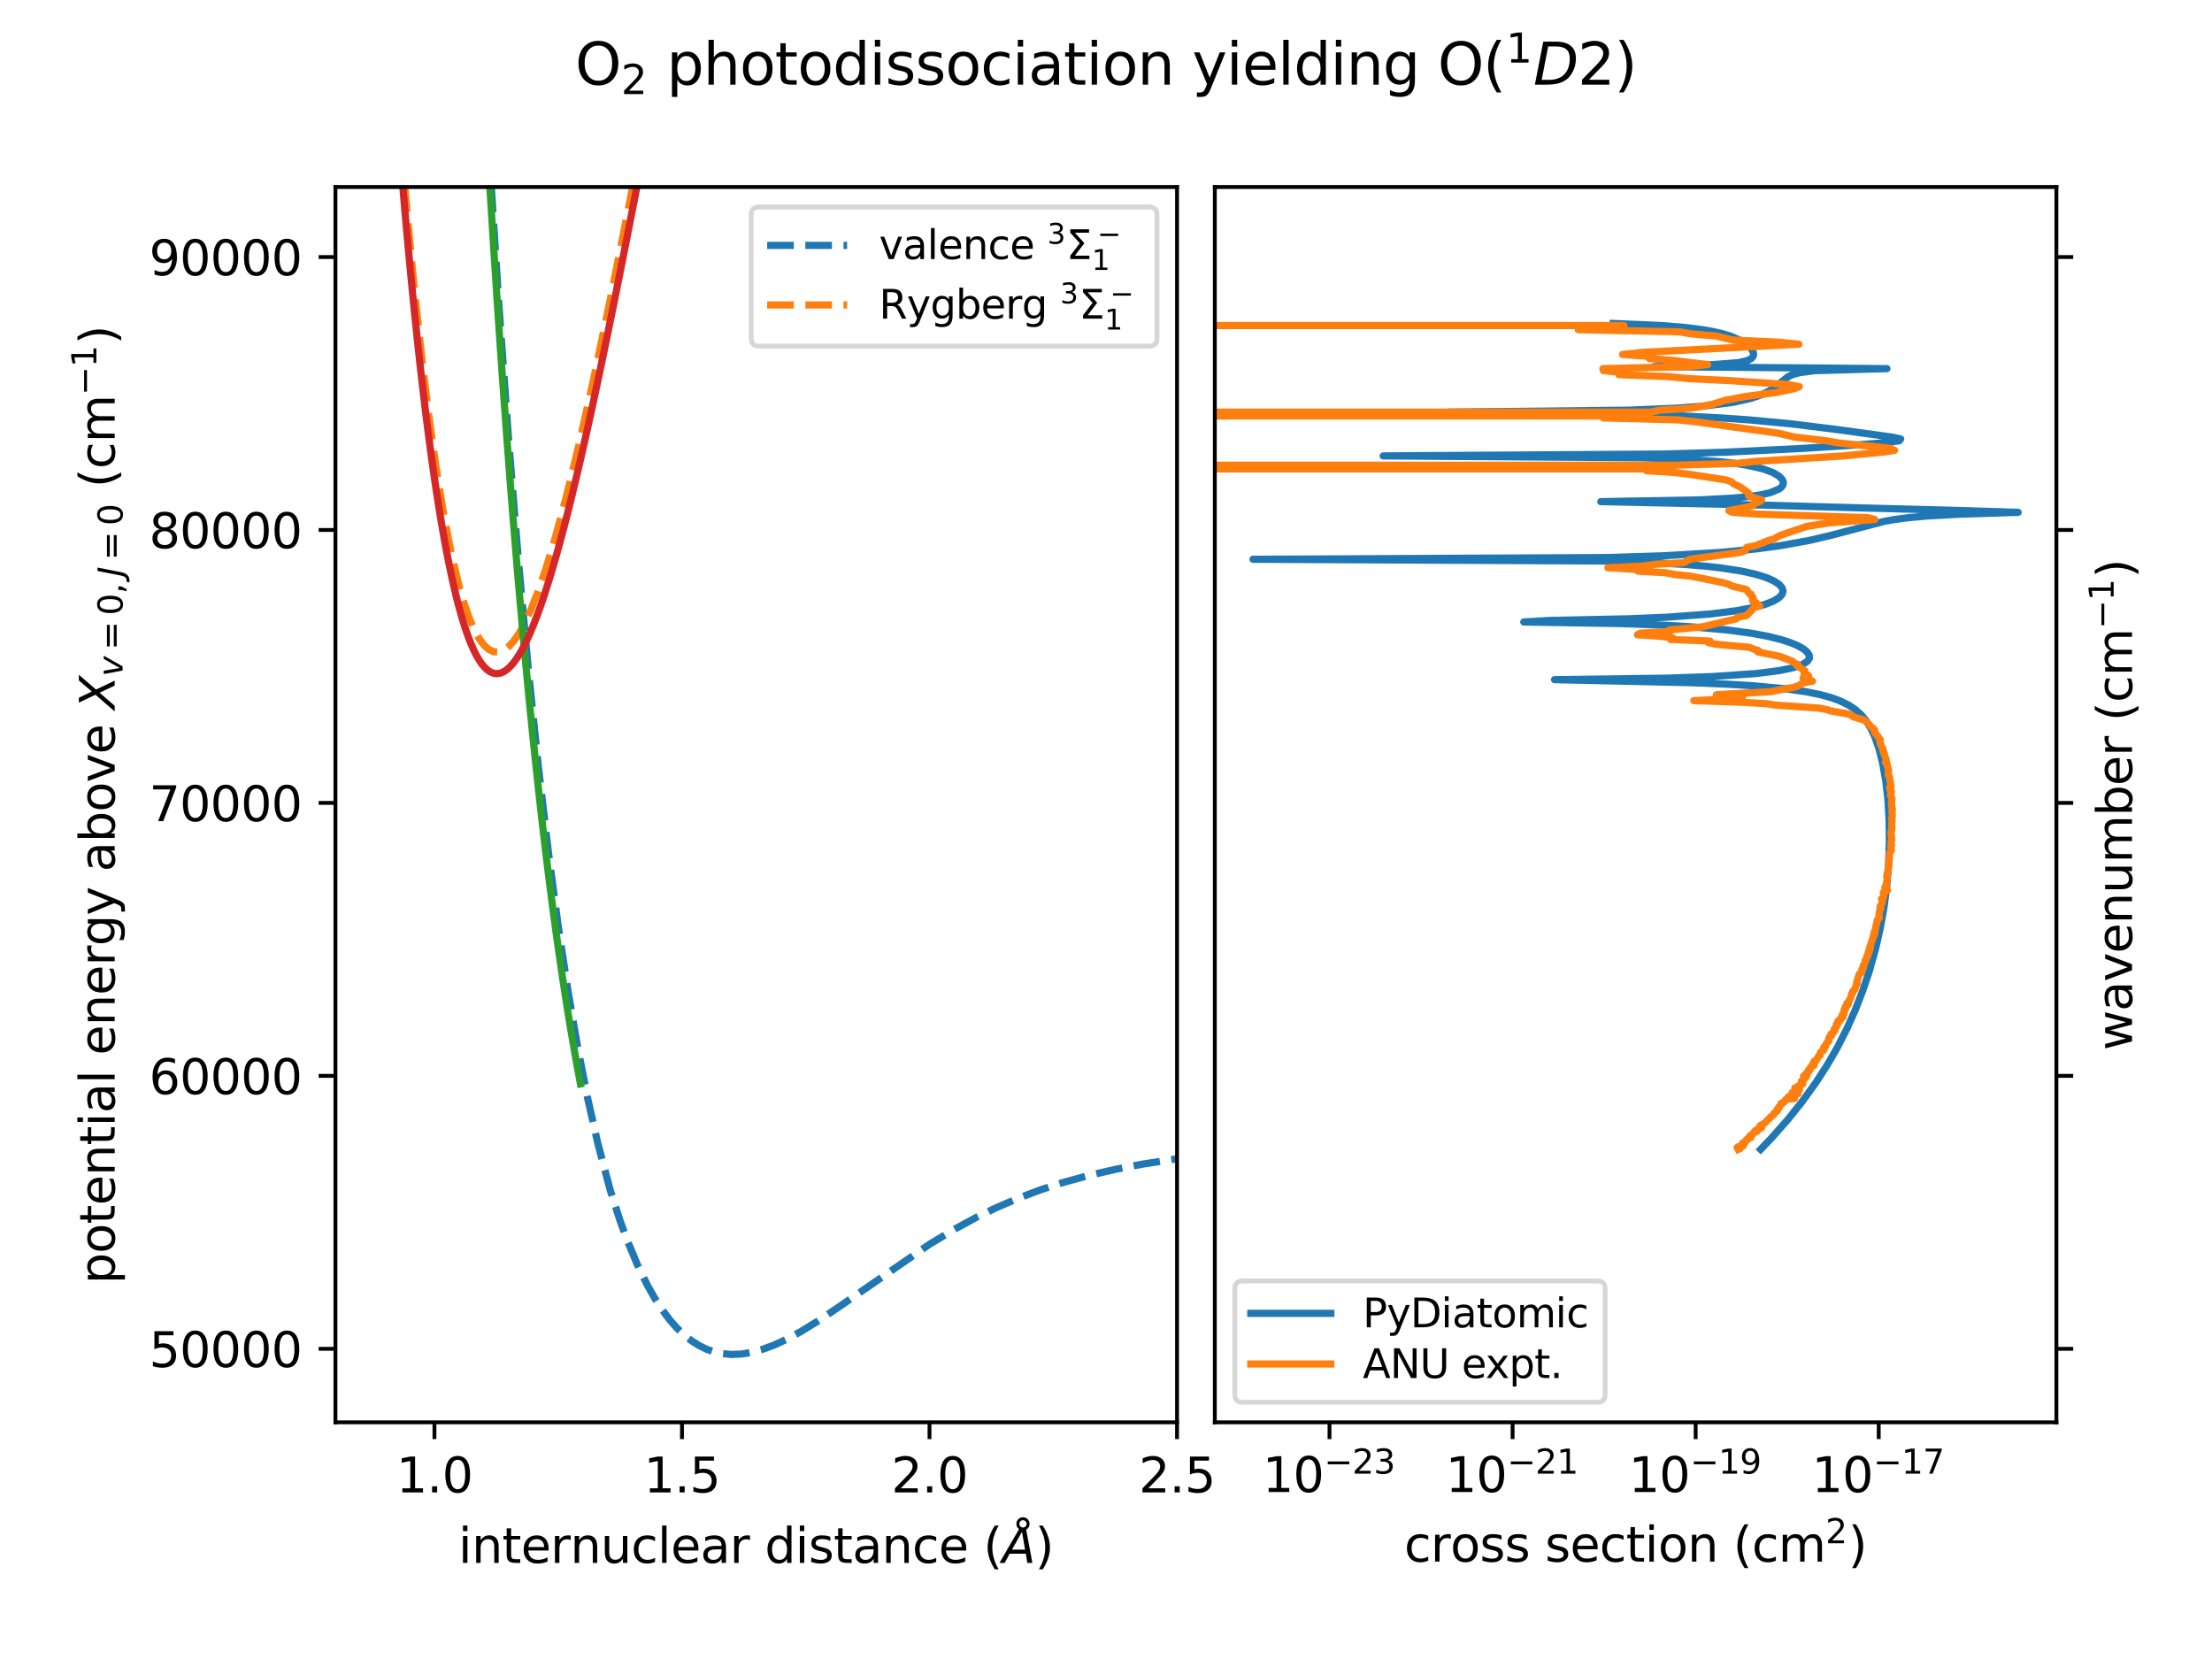 <?xml version="1.0" encoding="utf-8" standalone="no"?>
<!DOCTYPE svg PUBLIC "-//W3C//DTD SVG 1.1//EN"
  "http://www.w3.org/Graphics/SVG/1.1/DTD/svg11.dtd">
<svg xmlns:xlink="http://www.w3.org/1999/xlink" width="460.8pt" height="345.6pt" viewBox="0 0 460.8 345.6" xmlns="http://www.w3.org/2000/svg" version="1.1">
 <defs>
  <style type="text/css">*{stroke-linejoin: round; stroke-linecap: butt}</style>
 </defs>
 <g id="figure_1">
  <g id="patch_1">
   <path d="M 0 345.6 
L 460.8 345.6 
L 460.8 0 
L 0 0 
z
" style="fill: #ffffff"/>
  </g>
  <g id="axes_1">
   <g id="patch_2">
    <path d="M 69.878 296.296 
L 245.196 296.296 
L 245.196 38.952 
L 69.878 38.952 
z
" style="fill: #ffffff"/>
   </g>
   <g id="matplotlib.axis_1">
    <g id="xtick_1">
     <g id="line2d_1">
      <defs>
       <path id="m1fae57a366" d="M 0 0 
L 0 3.5 
" style="stroke: #000000; stroke-width: 0.8"/>
      </defs>
      <g>
       <use xlink:href="#m1fae57a366" x="90.504" y="296.296" style="stroke: #000000; stroke-width: 0.8"/>
      </g>
     </g>
     <g id="text_1">
      <!-- 1.0 -->
      <g transform="translate(82.552 310.894) scale(0.1 -0.1)">
       <defs>
        <path id="DejaVuSans-31" d="M 794 531 
L 1825 531 
L 1825 4091 
L 703 3866 
L 703 4441 
L 1819 4666 
L 2450 4666 
L 2450 531 
L 3481 531 
L 3481 0 
L 794 0 
L 794 531 
z
" transform="scale(0.016)"/>
        <path id="DejaVuSans-2e" d="M 684 794 
L 1344 794 
L 1344 0 
L 684 0 
L 684 794 
z
" transform="scale(0.016)"/>
        <path id="DejaVuSans-30" d="M 2034 4250 
Q 1547 4250 1301 3770 
Q 1056 3291 1056 2328 
Q 1056 1369 1301 889 
Q 1547 409 2034 409 
Q 2525 409 2770 889 
Q 3016 1369 3016 2328 
Q 3016 3291 2770 3770 
Q 2525 4250 2034 4250 
z
M 2034 4750 
Q 2819 4750 3233 4129 
Q 3647 3509 3647 2328 
Q 3647 1150 3233 529 
Q 2819 -91 2034 -91 
Q 1250 -91 836 529 
Q 422 1150 422 2328 
Q 422 3509 836 4129 
Q 1250 4750 2034 4750 
z
" transform="scale(0.016)"/>
       </defs>
       <use xlink:href="#DejaVuSans-31"/>
       <use xlink:href="#DejaVuSans-2e" x="63.623"/>
       <use xlink:href="#DejaVuSans-30" x="95.41"/>
      </g>
     </g>
    </g>
    <g id="xtick_2">
     <g id="line2d_2">
      <g>
       <use xlink:href="#m1fae57a366" x="142.068" y="296.296" style="stroke: #000000; stroke-width: 0.8"/>
      </g>
     </g>
     <g id="text_2">
      <!-- 1.5 -->
      <g transform="translate(134.116 310.894) scale(0.1 -0.1)">
       <defs>
        <path id="DejaVuSans-35" d="M 691 4666 
L 3169 4666 
L 3169 4134 
L 1269 4134 
L 1269 2991 
Q 1406 3038 1543 3061 
Q 1681 3084 1819 3084 
Q 2600 3084 3056 2656 
Q 3513 2228 3513 1497 
Q 3513 744 3044 326 
Q 2575 -91 1722 -91 
Q 1428 -91 1123 -41 
Q 819 9 494 109 
L 494 744 
Q 775 591 1075 516 
Q 1375 441 1709 441 
Q 2250 441 2565 725 
Q 2881 1009 2881 1497 
Q 2881 1984 2565 2268 
Q 2250 2553 1709 2553 
Q 1456 2553 1204 2497 
Q 953 2441 691 2322 
L 691 4666 
z
" transform="scale(0.016)"/>
       </defs>
       <use xlink:href="#DejaVuSans-31"/>
       <use xlink:href="#DejaVuSans-2e" x="63.623"/>
       <use xlink:href="#DejaVuSans-35" x="95.41"/>
      </g>
     </g>
    </g>
    <g id="xtick_3">
     <g id="line2d_3">
      <g>
       <use xlink:href="#m1fae57a366" x="193.632" y="296.296" style="stroke: #000000; stroke-width: 0.8"/>
      </g>
     </g>
     <g id="text_3">
      <!-- 2.0 -->
      <g transform="translate(185.68 310.894) scale(0.1 -0.1)">
       <defs>
        <path id="DejaVuSans-32" d="M 1228 531 
L 3431 531 
L 3431 0 
L 469 0 
L 469 531 
Q 828 903 1448 1529 
Q 2069 2156 2228 2338 
Q 2531 2678 2651 2914 
Q 2772 3150 2772 3378 
Q 2772 3750 2511 3984 
Q 2250 4219 1831 4219 
Q 1534 4219 1204 4116 
Q 875 4013 500 3803 
L 500 4441 
Q 881 4594 1212 4672 
Q 1544 4750 1819 4750 
Q 2544 4750 2975 4387 
Q 3406 4025 3406 3419 
Q 3406 3131 3298 2873 
Q 3191 2616 2906 2266 
Q 2828 2175 2409 1742 
Q 1991 1309 1228 531 
z
" transform="scale(0.016)"/>
       </defs>
       <use xlink:href="#DejaVuSans-32"/>
       <use xlink:href="#DejaVuSans-2e" x="63.623"/>
       <use xlink:href="#DejaVuSans-30" x="95.41"/>
      </g>
     </g>
    </g>
    <g id="xtick_4">
     <g id="line2d_4">
      <g>
       <use xlink:href="#m1fae57a366" x="245.196" y="296.296" style="stroke: #000000; stroke-width: 0.8"/>
      </g>
     </g>
     <g id="text_4">
      <!-- 2.5 -->
      <g transform="translate(237.244 310.894) scale(0.1 -0.1)">
       <use xlink:href="#DejaVuSans-32"/>
       <use xlink:href="#DejaVuSans-2e" x="63.623"/>
       <use xlink:href="#DejaVuSans-35" x="95.41"/>
      </g>
     </g>
    </g>
    <g id="text_5">
     <!-- internuclear distance ($\AA$) -->
     <g transform="translate(95.487 325.594) scale(0.1 -0.1)">
      <defs>
       <path id="DejaVuSans-69" d="M 603 3500 
L 1178 3500 
L 1178 0 
L 603 0 
L 603 3500 
z
M 603 4863 
L 1178 4863 
L 1178 4134 
L 603 4134 
L 603 4863 
z
" transform="scale(0.016)"/>
       <path id="DejaVuSans-6e" d="M 3513 2113 
L 3513 0 
L 2938 0 
L 2938 2094 
Q 2938 2591 2744 2837 
Q 2550 3084 2163 3084 
Q 1697 3084 1428 2787 
Q 1159 2491 1159 1978 
L 1159 0 
L 581 0 
L 581 3500 
L 1159 3500 
L 1159 2956 
Q 1366 3272 1645 3428 
Q 1925 3584 2291 3584 
Q 2894 3584 3203 3211 
Q 3513 2838 3513 2113 
z
" transform="scale(0.016)"/>
       <path id="DejaVuSans-74" d="M 1172 4494 
L 1172 3500 
L 2356 3500 
L 2356 3053 
L 1172 3053 
L 1172 1153 
Q 1172 725 1289 603 
Q 1406 481 1766 481 
L 2356 481 
L 2356 0 
L 1766 0 
Q 1100 0 847 248 
Q 594 497 594 1153 
L 594 3053 
L 172 3053 
L 172 3500 
L 594 3500 
L 594 4494 
L 1172 4494 
z
" transform="scale(0.016)"/>
       <path id="DejaVuSans-65" d="M 3597 1894 
L 3597 1613 
L 953 1613 
Q 991 1019 1311 708 
Q 1631 397 2203 397 
Q 2534 397 2845 478 
Q 3156 559 3463 722 
L 3463 178 
Q 3153 47 2828 -22 
Q 2503 -91 2169 -91 
Q 1331 -91 842 396 
Q 353 884 353 1716 
Q 353 2575 817 3079 
Q 1281 3584 2069 3584 
Q 2775 3584 3186 3129 
Q 3597 2675 3597 1894 
z
M 3022 2063 
Q 3016 2534 2758 2815 
Q 2500 3097 2075 3097 
Q 1594 3097 1305 2825 
Q 1016 2553 972 2059 
L 3022 2063 
z
" transform="scale(0.016)"/>
       <path id="DejaVuSans-72" d="M 2631 2963 
Q 2534 3019 2420 3045 
Q 2306 3072 2169 3072 
Q 1681 3072 1420 2755 
Q 1159 2438 1159 1844 
L 1159 0 
L 581 0 
L 581 3500 
L 1159 3500 
L 1159 2956 
Q 1341 3275 1631 3429 
Q 1922 3584 2338 3584 
Q 2397 3584 2469 3576 
Q 2541 3569 2628 3553 
L 2631 2963 
z
" transform="scale(0.016)"/>
       <path id="DejaVuSans-75" d="M 544 1381 
L 544 3500 
L 1119 3500 
L 1119 1403 
Q 1119 906 1312 657 
Q 1506 409 1894 409 
Q 2359 409 2629 706 
Q 2900 1003 2900 1516 
L 2900 3500 
L 3475 3500 
L 3475 0 
L 2900 0 
L 2900 538 
Q 2691 219 2414 64 
Q 2138 -91 1772 -91 
Q 1169 -91 856 284 
Q 544 659 544 1381 
z
M 1991 3584 
L 1991 3584 
z
" transform="scale(0.016)"/>
       <path id="DejaVuSans-63" d="M 3122 3366 
L 3122 2828 
Q 2878 2963 2633 3030 
Q 2388 3097 2138 3097 
Q 1578 3097 1268 2742 
Q 959 2388 959 1747 
Q 959 1106 1268 751 
Q 1578 397 2138 397 
Q 2388 397 2633 464 
Q 2878 531 3122 666 
L 3122 134 
Q 2881 22 2623 -34 
Q 2366 -91 2075 -91 
Q 1284 -91 818 406 
Q 353 903 353 1747 
Q 353 2603 823 3093 
Q 1294 3584 2113 3584 
Q 2378 3584 2631 3529 
Q 2884 3475 3122 3366 
z
" transform="scale(0.016)"/>
       <path id="DejaVuSans-6c" d="M 603 4863 
L 1178 4863 
L 1178 0 
L 603 0 
L 603 4863 
z
" transform="scale(0.016)"/>
       <path id="DejaVuSans-61" d="M 2194 1759 
Q 1497 1759 1228 1600 
Q 959 1441 959 1056 
Q 959 750 1161 570 
Q 1363 391 1709 391 
Q 2188 391 2477 730 
Q 2766 1069 2766 1631 
L 2766 1759 
L 2194 1759 
z
M 3341 1997 
L 3341 0 
L 2766 0 
L 2766 531 
Q 2569 213 2275 61 
Q 1981 -91 1556 -91 
Q 1019 -91 701 211 
Q 384 513 384 1019 
Q 384 1609 779 1909 
Q 1175 2209 1959 2209 
L 2766 2209 
L 2766 2266 
Q 2766 2663 2505 2880 
Q 2244 3097 1772 3097 
Q 1472 3097 1187 3025 
Q 903 2953 641 2809 
L 641 3341 
Q 956 3463 1253 3523 
Q 1550 3584 1831 3584 
Q 2591 3584 2966 3190 
Q 3341 2797 3341 1997 
z
" transform="scale(0.016)"/>
       <path id="DejaVuSans-20" transform="scale(0.016)"/>
       <path id="DejaVuSans-64" d="M 2906 2969 
L 2906 4863 
L 3481 4863 
L 3481 0 
L 2906 0 
L 2906 525 
Q 2725 213 2448 61 
Q 2172 -91 1784 -91 
Q 1150 -91 751 415 
Q 353 922 353 1747 
Q 353 2572 751 3078 
Q 1150 3584 1784 3584 
Q 2172 3584 2448 3432 
Q 2725 3281 2906 2969 
z
M 947 1747 
Q 947 1113 1208 752 
Q 1469 391 1925 391 
Q 2381 391 2643 752 
Q 2906 1113 2906 1747 
Q 2906 2381 2643 2742 
Q 2381 3103 1925 3103 
Q 1469 3103 1208 2742 
Q 947 2381 947 1747 
z
" transform="scale(0.016)"/>
       <path id="DejaVuSans-73" d="M 2834 3397 
L 2834 2853 
Q 2591 2978 2328 3040 
Q 2066 3103 1784 3103 
Q 1356 3103 1142 2972 
Q 928 2841 928 2578 
Q 928 2378 1081 2264 
Q 1234 2150 1697 2047 
L 1894 2003 
Q 2506 1872 2764 1633 
Q 3022 1394 3022 966 
Q 3022 478 2636 193 
Q 2250 -91 1575 -91 
Q 1294 -91 989 -36 
Q 684 19 347 128 
L 347 722 
Q 666 556 975 473 
Q 1284 391 1588 391 
Q 1994 391 2212 530 
Q 2431 669 2431 922 
Q 2431 1156 2273 1281 
Q 2116 1406 1581 1522 
L 1381 1569 
Q 847 1681 609 1914 
Q 372 2147 372 2553 
Q 372 3047 722 3315 
Q 1072 3584 1716 3584 
Q 2034 3584 2315 3537 
Q 2597 3491 2834 3397 
z
" transform="scale(0.016)"/>
       <path id="DejaVuSans-28" d="M 1984 4856 
Q 1566 4138 1362 3434 
Q 1159 2731 1159 2009 
Q 1159 1288 1364 580 
Q 1569 -128 1984 -844 
L 1484 -844 
Q 1016 -109 783 600 
Q 550 1309 550 2009 
Q 550 2706 781 3412 
Q 1013 4119 1484 4856 
L 1984 4856 
z
" transform="scale(0.016)"/>
       <path id="DejaVuSans-Oblique-c5" d="M 3188 5081 
Q 3188 5278 3048 5417 
Q 2909 5556 2713 5556 
Q 2513 5556 2377 5420 
Q 2241 5284 2241 5081 
Q 2241 4884 2377 4746 
Q 2513 4609 2713 4609 
Q 2909 4609 3048 4746 
Q 3188 4884 3188 5081 
z
M 2203 4397 
Q 2034 4513 1945 4689 
Q 1856 4866 1856 5081 
Q 1856 5438 2106 5689 
Q 2356 5941 2713 5941 
Q 3069 5941 3320 5689 
Q 3572 5438 3572 5081 
Q 3572 4834 3458 4643 
Q 3344 4453 3128 4341 
L 3938 0 
L 3278 0 
L 3084 1197 
L 984 1197 
L 325 0 
L -341 0 
L 2203 4397 
z
M 2584 4044 
L 1275 1722 
L 2988 1722 
L 2584 4044 
z
" transform="scale(0.016)"/>
       <path id="DejaVuSans-29" d="M 513 4856 
L 1013 4856 
Q 1481 4119 1714 3412 
Q 1947 2706 1947 2009 
Q 1947 1309 1714 600 
Q 1481 -109 1013 -844 
L 513 -844 
Q 928 -128 1133 580 
Q 1338 1288 1338 2009 
Q 1338 2731 1133 3434 
Q 928 4138 513 4856 
z
" transform="scale(0.016)"/>
      </defs>
      <use xlink:href="#DejaVuSans-69" transform="translate(0 0.172)"/>
      <use xlink:href="#DejaVuSans-6e" transform="translate(27.783 0.172)"/>
      <use xlink:href="#DejaVuSans-74" transform="translate(91.162 0.172)"/>
      <use xlink:href="#DejaVuSans-65" transform="translate(130.371 0.172)"/>
      <use xlink:href="#DejaVuSans-72" transform="translate(191.895 0.172)"/>
      <use xlink:href="#DejaVuSans-6e" transform="translate(233.008 0.172)"/>
      <use xlink:href="#DejaVuSans-75" transform="translate(296.387 0.172)"/>
      <use xlink:href="#DejaVuSans-63" transform="translate(359.766 0.172)"/>
      <use xlink:href="#DejaVuSans-6c" transform="translate(414.746 0.172)"/>
      <use xlink:href="#DejaVuSans-65" transform="translate(442.529 0.172)"/>
      <use xlink:href="#DejaVuSans-61" transform="translate(504.053 0.172)"/>
      <use xlink:href="#DejaVuSans-72" transform="translate(565.332 0.172)"/>
      <use xlink:href="#DejaVuSans-20" transform="translate(606.445 0.172)"/>
      <use xlink:href="#DejaVuSans-64" transform="translate(638.232 0.172)"/>
      <use xlink:href="#DejaVuSans-69" transform="translate(701.709 0.172)"/>
      <use xlink:href="#DejaVuSans-73" transform="translate(729.492 0.172)"/>
      <use xlink:href="#DejaVuSans-74" transform="translate(781.592 0.172)"/>
      <use xlink:href="#DejaVuSans-61" transform="translate(820.801 0.172)"/>
      <use xlink:href="#DejaVuSans-6e" transform="translate(882.08 0.172)"/>
      <use xlink:href="#DejaVuSans-63" transform="translate(945.459 0.172)"/>
      <use xlink:href="#DejaVuSans-65" transform="translate(1000.439 0.172)"/>
      <use xlink:href="#DejaVuSans-20" transform="translate(1061.963 0.172)"/>
      <use xlink:href="#DejaVuSans-28" transform="translate(1093.75 0.172)"/>
      <use xlink:href="#DejaVuSans-Oblique-c5" transform="translate(1132.764 0.172)"/>
      <use xlink:href="#DejaVuSans-29" transform="translate(1201.172 0.172)"/>
     </g>
    </g>
   </g>
   <g id="matplotlib.axis_2">
    <g id="ytick_1">
     <g id="line2d_5">
      <defs>
       <path id="m8f6aa01d55" d="M 0 0 
L -3.5 0 
" style="stroke: #000000; stroke-width: 0.8"/>
      </defs>
      <g>
       <use xlink:href="#m8f6aa01d55" x="69.878" y="280.981" style="stroke: #000000; stroke-width: 0.8"/>
      </g>
     </g>
     <g id="text_6">
      <!-- 50000 -->
      <g transform="translate(31.066 284.78) scale(0.1 -0.1)">
       <use xlink:href="#DejaVuSans-35"/>
       <use xlink:href="#DejaVuSans-30" x="63.623"/>
       <use xlink:href="#DejaVuSans-30" x="127.246"/>
       <use xlink:href="#DejaVuSans-30" x="190.869"/>
       <use xlink:href="#DejaVuSans-30" x="254.492"/>
      </g>
     </g>
    </g>
    <g id="ytick_2">
     <g id="line2d_6">
      <g>
       <use xlink:href="#m8f6aa01d55" x="69.878" y="224.121" style="stroke: #000000; stroke-width: 0.8"/>
      </g>
     </g>
     <g id="text_7">
      <!-- 60000 -->
      <g transform="translate(31.066 227.92) scale(0.1 -0.1)">
       <defs>
        <path id="DejaVuSans-36" d="M 2113 2584 
Q 1688 2584 1439 2293 
Q 1191 2003 1191 1497 
Q 1191 994 1439 701 
Q 1688 409 2113 409 
Q 2538 409 2786 701 
Q 3034 994 3034 1497 
Q 3034 2003 2786 2293 
Q 2538 2584 2113 2584 
z
M 3366 4563 
L 3366 3988 
Q 3128 4100 2886 4159 
Q 2644 4219 2406 4219 
Q 1781 4219 1451 3797 
Q 1122 3375 1075 2522 
Q 1259 2794 1537 2939 
Q 1816 3084 2150 3084 
Q 2853 3084 3261 2657 
Q 3669 2231 3669 1497 
Q 3669 778 3244 343 
Q 2819 -91 2113 -91 
Q 1303 -91 875 529 
Q 447 1150 447 2328 
Q 447 3434 972 4092 
Q 1497 4750 2381 4750 
Q 2619 4750 2861 4703 
Q 3103 4656 3366 4563 
z
" transform="scale(0.016)"/>
       </defs>
       <use xlink:href="#DejaVuSans-36"/>
       <use xlink:href="#DejaVuSans-30" x="63.623"/>
       <use xlink:href="#DejaVuSans-30" x="127.246"/>
       <use xlink:href="#DejaVuSans-30" x="190.869"/>
       <use xlink:href="#DejaVuSans-30" x="254.492"/>
      </g>
     </g>
    </g>
    <g id="ytick_3">
     <g id="line2d_7">
      <g>
       <use xlink:href="#m8f6aa01d55" x="69.878" y="167.261" style="stroke: #000000; stroke-width: 0.8"/>
      </g>
     </g>
     <g id="text_8">
      <!-- 70000 -->
      <g transform="translate(31.066 171.06) scale(0.1 -0.1)">
       <defs>
        <path id="DejaVuSans-37" d="M 525 4666 
L 3525 4666 
L 3525 4397 
L 1831 0 
L 1172 0 
L 2766 4134 
L 525 4134 
L 525 4666 
z
" transform="scale(0.016)"/>
       </defs>
       <use xlink:href="#DejaVuSans-37"/>
       <use xlink:href="#DejaVuSans-30" x="63.623"/>
       <use xlink:href="#DejaVuSans-30" x="127.246"/>
       <use xlink:href="#DejaVuSans-30" x="190.869"/>
       <use xlink:href="#DejaVuSans-30" x="254.492"/>
      </g>
     </g>
    </g>
    <g id="ytick_4">
     <g id="line2d_8">
      <g>
       <use xlink:href="#m8f6aa01d55" x="69.878" y="110.401" style="stroke: #000000; stroke-width: 0.8"/>
      </g>
     </g>
     <g id="text_9">
      <!-- 80000 -->
      <g transform="translate(31.066 114.2) scale(0.1 -0.1)">
       <defs>
        <path id="DejaVuSans-38" d="M 2034 2216 
Q 1584 2216 1326 1975 
Q 1069 1734 1069 1313 
Q 1069 891 1326 650 
Q 1584 409 2034 409 
Q 2484 409 2743 651 
Q 3003 894 3003 1313 
Q 3003 1734 2745 1975 
Q 2488 2216 2034 2216 
z
M 1403 2484 
Q 997 2584 770 2862 
Q 544 3141 544 3541 
Q 544 4100 942 4425 
Q 1341 4750 2034 4750 
Q 2731 4750 3128 4425 
Q 3525 4100 3525 3541 
Q 3525 3141 3298 2862 
Q 3072 2584 2669 2484 
Q 3125 2378 3379 2068 
Q 3634 1759 3634 1313 
Q 3634 634 3220 271 
Q 2806 -91 2034 -91 
Q 1263 -91 848 271 
Q 434 634 434 1313 
Q 434 1759 690 2068 
Q 947 2378 1403 2484 
z
M 1172 3481 
Q 1172 3119 1398 2916 
Q 1625 2713 2034 2713 
Q 2441 2713 2670 2916 
Q 2900 3119 2900 3481 
Q 2900 3844 2670 4047 
Q 2441 4250 2034 4250 
Q 1625 4250 1398 4047 
Q 1172 3844 1172 3481 
z
" transform="scale(0.016)"/>
       </defs>
       <use xlink:href="#DejaVuSans-38"/>
       <use xlink:href="#DejaVuSans-30" x="63.623"/>
       <use xlink:href="#DejaVuSans-30" x="127.246"/>
       <use xlink:href="#DejaVuSans-30" x="190.869"/>
       <use xlink:href="#DejaVuSans-30" x="254.492"/>
      </g>
     </g>
    </g>
    <g id="ytick_5">
     <g id="line2d_9">
      <g>
       <use xlink:href="#m8f6aa01d55" x="69.878" y="53.54" style="stroke: #000000; stroke-width: 0.8"/>
      </g>
     </g>
     <g id="text_10">
      <!-- 90000 -->
      <g transform="translate(31.066 57.34) scale(0.1 -0.1)">
       <defs>
        <path id="DejaVuSans-39" d="M 703 97 
L 703 672 
Q 941 559 1184 500 
Q 1428 441 1663 441 
Q 2288 441 2617 861 
Q 2947 1281 2994 2138 
Q 2813 1869 2534 1725 
Q 2256 1581 1919 1581 
Q 1219 1581 811 2004 
Q 403 2428 403 3163 
Q 403 3881 828 4315 
Q 1253 4750 1959 4750 
Q 2769 4750 3195 4129 
Q 3622 3509 3622 2328 
Q 3622 1225 3098 567 
Q 2575 -91 1691 -91 
Q 1453 -91 1209 -44 
Q 966 3 703 97 
z
M 1959 2075 
Q 2384 2075 2632 2365 
Q 2881 2656 2881 3163 
Q 2881 3666 2632 3958 
Q 2384 4250 1959 4250 
Q 1534 4250 1286 3958 
Q 1038 3666 1038 3163 
Q 1038 2656 1286 2365 
Q 1534 2075 1959 2075 
z
" transform="scale(0.016)"/>
       </defs>
       <use xlink:href="#DejaVuSans-39"/>
       <use xlink:href="#DejaVuSans-30" x="63.623"/>
       <use xlink:href="#DejaVuSans-30" x="127.246"/>
       <use xlink:href="#DejaVuSans-30" x="190.869"/>
       <use xlink:href="#DejaVuSans-30" x="254.492"/>
      </g>
     </g>
    </g>
    <g id="text_11">
     <!-- potential energy above $X_{v=0, J=0}$ (cm$^{-1}$) -->
     <g transform="translate(23.965 267.474) rotate(-90) scale(0.1 -0.1)">
      <defs>
       <path id="DejaVuSans-70" d="M 1159 525 
L 1159 -1331 
L 581 -1331 
L 581 3500 
L 1159 3500 
L 1159 2969 
Q 1341 3281 1617 3432 
Q 1894 3584 2278 3584 
Q 2916 3584 3314 3078 
Q 3713 2572 3713 1747 
Q 3713 922 3314 415 
Q 2916 -91 2278 -91 
Q 1894 -91 1617 61 
Q 1341 213 1159 525 
z
M 3116 1747 
Q 3116 2381 2855 2742 
Q 2594 3103 2138 3103 
Q 1681 3103 1420 2742 
Q 1159 2381 1159 1747 
Q 1159 1113 1420 752 
Q 1681 391 2138 391 
Q 2594 391 2855 752 
Q 3116 1113 3116 1747 
z
" transform="scale(0.016)"/>
       <path id="DejaVuSans-6f" d="M 1959 3097 
Q 1497 3097 1228 2736 
Q 959 2375 959 1747 
Q 959 1119 1226 758 
Q 1494 397 1959 397 
Q 2419 397 2687 759 
Q 2956 1122 2956 1747 
Q 2956 2369 2687 2733 
Q 2419 3097 1959 3097 
z
M 1959 3584 
Q 2709 3584 3137 3096 
Q 3566 2609 3566 1747 
Q 3566 888 3137 398 
Q 2709 -91 1959 -91 
Q 1206 -91 779 398 
Q 353 888 353 1747 
Q 353 2609 779 3096 
Q 1206 3584 1959 3584 
z
" transform="scale(0.016)"/>
       <path id="DejaVuSans-67" d="M 2906 1791 
Q 2906 2416 2648 2759 
Q 2391 3103 1925 3103 
Q 1463 3103 1205 2759 
Q 947 2416 947 1791 
Q 947 1169 1205 825 
Q 1463 481 1925 481 
Q 2391 481 2648 825 
Q 2906 1169 2906 1791 
z
M 3481 434 
Q 3481 -459 3084 -895 
Q 2688 -1331 1869 -1331 
Q 1566 -1331 1297 -1286 
Q 1028 -1241 775 -1147 
L 775 -588 
Q 1028 -725 1275 -790 
Q 1522 -856 1778 -856 
Q 2344 -856 2625 -561 
Q 2906 -266 2906 331 
L 2906 616 
Q 2728 306 2450 153 
Q 2172 0 1784 0 
Q 1141 0 747 490 
Q 353 981 353 1791 
Q 353 2603 747 3093 
Q 1141 3584 1784 3584 
Q 2172 3584 2450 3431 
Q 2728 3278 2906 2969 
L 2906 3500 
L 3481 3500 
L 3481 434 
z
" transform="scale(0.016)"/>
       <path id="DejaVuSans-79" d="M 2059 -325 
Q 1816 -950 1584 -1140 
Q 1353 -1331 966 -1331 
L 506 -1331 
L 506 -850 
L 844 -850 
Q 1081 -850 1212 -737 
Q 1344 -625 1503 -206 
L 1606 56 
L 191 3500 
L 800 3500 
L 1894 763 
L 2988 3500 
L 3597 3500 
L 2059 -325 
z
" transform="scale(0.016)"/>
       <path id="DejaVuSans-62" d="M 3116 1747 
Q 3116 2381 2855 2742 
Q 2594 3103 2138 3103 
Q 1681 3103 1420 2742 
Q 1159 2381 1159 1747 
Q 1159 1113 1420 752 
Q 1681 391 2138 391 
Q 2594 391 2855 752 
Q 3116 1113 3116 1747 
z
M 1159 2969 
Q 1341 3281 1617 3432 
Q 1894 3584 2278 3584 
Q 2916 3584 3314 3078 
Q 3713 2572 3713 1747 
Q 3713 922 3314 415 
Q 2916 -91 2278 -91 
Q 1894 -91 1617 61 
Q 1341 213 1159 525 
L 1159 0 
L 581 0 
L 581 4863 
L 1159 4863 
L 1159 2969 
z
" transform="scale(0.016)"/>
       <path id="DejaVuSans-76" d="M 191 3500 
L 800 3500 
L 1894 563 
L 2988 3500 
L 3597 3500 
L 2284 0 
L 1503 0 
L 191 3500 
z
" transform="scale(0.016)"/>
       <path id="DejaVuSans-Oblique-58" d="M 878 4666 
L 1516 4666 
L 2316 2981 
L 3763 4666 
L 4500 4666 
L 2578 2438 
L 3738 0 
L 3103 0 
L 2163 1966 
L 459 0 
L -275 0 
L 1906 2509 
L 878 4666 
z
" transform="scale(0.016)"/>
       <path id="DejaVuSans-Oblique-76" d="M 459 3500 
L 1069 3500 
L 1581 525 
L 3256 3500 
L 3866 3500 
L 1875 0 
L 1100 0 
L 459 3500 
z
" transform="scale(0.016)"/>
       <path id="DejaVuSans-3d" d="M 678 2906 
L 4684 2906 
L 4684 2381 
L 678 2381 
L 678 2906 
z
M 678 1631 
L 4684 1631 
L 4684 1100 
L 678 1100 
L 678 1631 
z
" transform="scale(0.016)"/>
       <path id="DejaVuSans-2c" d="M 750 794 
L 1409 794 
L 1409 256 
L 897 -744 
L 494 -744 
L 750 256 
L 750 794 
z
" transform="scale(0.016)"/>
       <path id="DejaVuSans-Oblique-4a" d="M 1069 4666 
L 1703 4666 
L 856 325 
Q 691 -522 298 -901 
Q -94 -1281 -800 -1281 
L -1050 -1281 
L -947 -750 
L -750 -750 
Q -328 -750 -109 -509 
Q 109 -269 225 325 
L 1069 4666 
z
" transform="scale(0.016)"/>
       <path id="DejaVuSans-6d" d="M 3328 2828 
Q 3544 3216 3844 3400 
Q 4144 3584 4550 3584 
Q 5097 3584 5394 3201 
Q 5691 2819 5691 2113 
L 5691 0 
L 5113 0 
L 5113 2094 
Q 5113 2597 4934 2840 
Q 4756 3084 4391 3084 
Q 3944 3084 3684 2787 
Q 3425 2491 3425 1978 
L 3425 0 
L 2847 0 
L 2847 2094 
Q 2847 2600 2669 2842 
Q 2491 3084 2119 3084 
Q 1678 3084 1418 2786 
Q 1159 2488 1159 1978 
L 1159 0 
L 581 0 
L 581 3500 
L 1159 3500 
L 1159 2956 
Q 1356 3278 1631 3431 
Q 1906 3584 2284 3584 
Q 2666 3584 2933 3390 
Q 3200 3197 3328 2828 
z
" transform="scale(0.016)"/>
       <path id="DejaVuSans-2212" d="M 678 2272 
L 4684 2272 
L 4684 1741 
L 678 1741 
L 678 2272 
z
" transform="scale(0.016)"/>
      </defs>
      <use xlink:href="#DejaVuSans-70" transform="translate(0 0.684)"/>
      <use xlink:href="#DejaVuSans-6f" transform="translate(63.477 0.684)"/>
      <use xlink:href="#DejaVuSans-74" transform="translate(124.658 0.684)"/>
      <use xlink:href="#DejaVuSans-65" transform="translate(163.867 0.684)"/>
      <use xlink:href="#DejaVuSans-6e" transform="translate(225.391 0.684)"/>
      <use xlink:href="#DejaVuSans-74" transform="translate(288.77 0.684)"/>
      <use xlink:href="#DejaVuSans-69" transform="translate(327.979 0.684)"/>
      <use xlink:href="#DejaVuSans-61" transform="translate(355.762 0.684)"/>
      <use xlink:href="#DejaVuSans-6c" transform="translate(417.041 0.684)"/>
      <use xlink:href="#DejaVuSans-20" transform="translate(444.824 0.684)"/>
      <use xlink:href="#DejaVuSans-65" transform="translate(476.611 0.684)"/>
      <use xlink:href="#DejaVuSans-6e" transform="translate(538.135 0.684)"/>
      <use xlink:href="#DejaVuSans-65" transform="translate(601.514 0.684)"/>
      <use xlink:href="#DejaVuSans-72" transform="translate(663.037 0.684)"/>
      <use xlink:href="#DejaVuSans-67" transform="translate(704.15 0.684)"/>
      <use xlink:href="#DejaVuSans-79" transform="translate(767.627 0.684)"/>
      <use xlink:href="#DejaVuSans-20" transform="translate(826.807 0.684)"/>
      <use xlink:href="#DejaVuSans-61" transform="translate(858.594 0.684)"/>
      <use xlink:href="#DejaVuSans-62" transform="translate(919.873 0.684)"/>
      <use xlink:href="#DejaVuSans-6f" transform="translate(983.35 0.684)"/>
      <use xlink:href="#DejaVuSans-76" transform="translate(1044.531 0.684)"/>
      <use xlink:href="#DejaVuSans-65" transform="translate(1103.711 0.684)"/>
      <use xlink:href="#DejaVuSans-20" transform="translate(1165.234 0.684)"/>
      <use xlink:href="#DejaVuSans-Oblique-58" transform="translate(1197.021 0.684)"/>
      <use xlink:href="#DejaVuSans-Oblique-76" transform="translate(1265.527 -15.722) scale(0.7)"/>
      <use xlink:href="#DejaVuSans-3d" transform="translate(1320.591 -15.722) scale(0.7)"/>
      <use xlink:href="#DejaVuSans-30" transform="translate(1392.881 -15.722) scale(0.7)"/>
      <use xlink:href="#DejaVuSans-2c" transform="translate(1437.417 -15.722) scale(0.7)"/>
      <use xlink:href="#DejaVuSans-Oblique-4a" transform="translate(1473.306 -15.722) scale(0.7)"/>
      <use xlink:href="#DejaVuSans-3d" transform="translate(1507.588 -15.722) scale(0.7)"/>
      <use xlink:href="#DejaVuSans-30" transform="translate(1579.878 -15.722) scale(0.7)"/>
      <use xlink:href="#DejaVuSans-20" transform="translate(1627.148 0.684)"/>
      <use xlink:href="#DejaVuSans-28" transform="translate(1658.936 0.684)"/>
      <use xlink:href="#DejaVuSans-63" transform="translate(1697.949 0.684)"/>
      <use xlink:href="#DejaVuSans-6d" transform="translate(1752.93 0.684)"/>
      <use xlink:href="#DejaVuSans-2212" transform="translate(1851.299 38.966) scale(0.7)"/>
      <use xlink:href="#DejaVuSans-31" transform="translate(1909.951 38.966) scale(0.7)"/>
      <use xlink:href="#DejaVuSans-29" transform="translate(1957.222 0.684)"/>
     </g>
    </g>
   </g>
   <g id="line2d_10">
    <path d="M 99.999 -1 
L 101.848 31.151 
L 103.91 63.28 
L 105.973 91.874 
L 108.035 117.283 
L 110.098 139.821 
L 112.16 159.775 
L 114.223 177.404 
L 116.286 192.942 
L 118.348 206.601 
L 120.411 218.573 
L 122.473 229.031 
L 124.536 238.184 
L 127.114 247.904 
L 129.177 254.311 
L 130.723 258.532 
L 132.786 263.476 
L 134.849 267.711 
L 136.396 270.453 
L 137.942 272.847 
L 139.489 274.914 
L 141.036 276.675 
L 142.583 278.151 
L 144.13 279.363 
L 145.677 280.334 
L 147.224 281.08 
L 148.771 281.618 
L 150.318 281.966 
L 152.38 282.158 
L 154.443 282.072 
L 156.505 281.739 
L 158.568 281.192 
L 161.146 280.248 
L 163.724 279.065 
L 166.818 277.391 
L 170.428 275.173 
L 175.069 272.044 
L 193.632 259.205 
L 198.788 256.105 
L 203.429 253.573 
L 207.554 251.581 
L 212.195 249.585 
L 216.835 247.833 
L 221.476 246.331 
L 226.632 244.915 
L 232.305 243.606 
L 237.977 242.517 
L 244.164 241.544 
L 245.711 241.331 
L 245.711 241.331 
" clip-path="url(#pe0b1168424)" style="fill: none; stroke-dasharray: 5.55,2.4; stroke-dashoffset: 0; stroke: #1f77b4; stroke-width: 1.5"/>
   </g>
   <g id="line2d_11">
    <path d="M 81.164 -1 
L 82.769 20.435 
L 84.832 44.834 
L 86.378 60.917 
L 87.925 75.187 
L 89.472 87.723 
L 91.019 98.608 
L 92.566 107.921 
L 94.113 115.745 
L 95.66 122.159 
L 96.691 125.692 
L 97.723 128.658 
L 98.754 131.08 
L 99.785 132.981 
L 100.816 134.384 
L 101.848 135.31 
L 102.879 135.783 
L 103.91 135.824 
L 104.942 135.453 
L 105.973 134.691 
L 107.004 133.56 
L 108.035 132.078 
L 109.067 130.264 
L 110.614 126.965 
L 112.16 123.024 
L 113.707 118.5 
L 115.77 111.659 
L 117.832 104.007 
L 120.411 93.48 
L 123.505 79.71 
L 127.114 62.483 
L 131.755 39.175 
L 136.396 15.281 
L 136.911 22.235 
L 141.552 5.205 
L 143.299 -1 
L 143.299 -1 
" clip-path="url(#pe0b1168424)" style="fill: none; stroke-dasharray: 5.55,2.4; stroke-dashoffset: 0; stroke: #ff7f0e; stroke-width: 1.5"/>
   </g>
   <g id="line2d_12">
    <path d="M 99.754 -1 
L 99.785 -0.421 
L 100.301 8.981 
L 100.816 18.119 
L 101.332 26.999 
L 101.848 35.628 
L 102.363 44.012 
L 102.879 52.157 
L 103.395 60.07 
L 103.91 67.757 
L 104.426 75.223 
L 104.942 82.473 
L 105.457 89.515 
L 105.973 96.351 
L 106.488 102.989 
L 107.004 109.433 
L 107.52 115.689 
L 108.035 121.76 
L 108.551 127.652 
L 109.067 133.369 
L 109.582 138.917 
L 110.098 144.298 
L 110.614 149.518 
L 111.129 154.581 
L 111.645 159.491 
L 112.16 164.252 
L 112.676 168.868 
L 113.192 173.342 
L 113.707 177.679 
L 114.223 181.881 
L 114.739 185.953 
L 115.254 189.898 
L 115.77 193.719 
L 116.286 197.419 
L 116.801 201.002 
L 117.317 204.471 
L 117.832 207.829 
L 118.348 211.078 
L 118.864 214.222 
L 119.379 217.264 
L 119.895 220.206 
L 120.411 223.05 
L 120.926 225.8 
" clip-path="url(#pe0b1168424)" style="fill: none; stroke: #2ca02c; stroke-width: 1.5; stroke-linecap: square"/>
   </g>
   <g id="line2d_13">
    <path d="M 80.849 -1 
L 81.222 4.296 
L 81.738 11.394 
L 82.253 18.265 
L 82.769 24.912 
L 83.285 31.337 
L 83.8 37.544 
L 84.316 43.534 
L 84.832 49.312 
L 85.347 54.879 
L 85.863 60.239 
L 86.378 65.394 
L 86.894 70.348 
L 87.41 75.104 
L 87.925 79.664 
L 88.441 84.031 
L 88.957 88.209 
L 89.472 92.2 
L 89.988 96.008 
L 90.504 99.635 
L 91.019 103.085 
L 91.535 106.36 
L 92.051 109.463 
L 92.566 112.398 
L 93.082 115.168 
L 93.597 117.775 
L 94.113 120.222 
L 94.629 122.513 
L 95.144 124.65 
L 95.66 126.636 
L 96.176 128.475 
L 96.691 130.169 
L 97.207 131.722 
L 97.723 133.135 
L 98.238 134.413 
L 98.754 135.557 
L 99.269 136.571 
L 99.785 137.458 
L 100.301 138.22 
L 100.816 138.861 
L 101.332 139.382 
L 101.848 139.788 
L 102.363 140.079 
L 102.879 140.26 
L 103.395 140.333 
L 103.91 140.301 
L 104.426 140.165 
L 104.942 139.93 
L 105.457 139.597 
L 105.973 139.168 
L 106.488 138.648 
L 107.004 138.037 
L 107.52 137.338 
L 108.035 136.555 
L 108.551 135.688 
L 109.067 134.741 
L 109.582 133.717 
L 110.098 132.616 
L 110.614 131.442 
L 111.129 130.197 
L 111.645 128.882 
L 112.16 127.501 
L 112.676 126.055 
L 113.192 124.546 
L 113.707 122.977 
L 114.223 121.35 
L 114.739 119.666 
L 115.254 117.927 
L 115.77 116.136 
L 116.286 114.295 
L 116.801 112.404 
L 117.317 110.467 
L 117.832 108.484 
L 118.348 106.459 
L 118.864 104.391 
L 119.379 102.284 
L 119.895 100.139 
L 120.411 97.957 
L 120.926 95.74 
L 121.442 93.49 
L 121.958 91.208 
L 122.473 88.896 
L 122.989 86.555 
L 123.505 84.187 
L 124.02 81.793 
L 124.536 79.374 
L 125.051 76.933 
L 125.567 74.469 
L 126.083 71.985 
L 126.598 69.482 
L 127.114 66.961 
L 127.63 64.423 
L 128.145 61.869 
L 128.661 59.301 
L 129.177 56.72 
L 129.692 54.127 
L 130.208 51.522 
L 130.723 48.908 
L 131.239 46.284 
L 131.755 43.653 
L 132.27 41.014 
L 132.786 38.369 
L 133.302 35.719 
L 133.817 33.065 
L 134.333 30.407 
L 134.849 27.747 
L 135.364 25.085 
L 135.88 22.421 
L 136.396 19.758 
" clip-path="url(#pe0b1168424)" style="fill: none; stroke: #d62728; stroke-width: 1.5; stroke-linecap: square"/>
   </g>
   <g id="patch_3">
    <path d="M 69.878 296.296 
L 69.878 38.952 
" style="fill: none; stroke: #000000; stroke-width: 0.8; stroke-linejoin: miter; stroke-linecap: square"/>
   </g>
   <g id="patch_4">
    <path d="M 245.196 296.296 
L 245.196 38.952 
" style="fill: none; stroke: #000000; stroke-width: 0.8; stroke-linejoin: miter; stroke-linecap: square"/>
   </g>
   <g id="patch_5">
    <path d="M 69.878 296.296 
L 245.196 296.296 
" style="fill: none; stroke: #000000; stroke-width: 0.8; stroke-linejoin: miter; stroke-linecap: square"/>
   </g>
   <g id="patch_6">
    <path d="M 69.878 38.952 
L 245.196 38.952 
" style="fill: none; stroke: #000000; stroke-width: 0.8; stroke-linejoin: miter; stroke-linecap: square"/>
   </g>
   <g id="legend_1">
    <g id="patch_7">
     <path d="M 158.147 72.105 
L 239.364 72.105 
Q 241.03 72.105 241.03 70.439 
L 241.03 44.783 
Q 241.03 43.117 239.364 43.117 
L 158.147 43.117 
Q 156.481 43.117 156.481 44.783 
L 156.481 70.439 
Q 156.481 72.105 158.147 72.105 
z
" style="fill: #ffffff; opacity: 0.8; stroke: #cccccc; stroke-linejoin: miter"/>
    </g>
    <g id="line2d_14">
     <path d="M 159.813 51.114 
L 168.143 51.114 
L 176.473 51.114 
" style="fill: none; stroke-dasharray: 5.55,2.4; stroke-dashoffset: 0; stroke: #1f77b4; stroke-width: 1.5"/>
    </g>
    <g id="text_12">
     <!-- valence $^3\Sigma^-_1$ -->
     <g transform="translate(183.137 54.029) scale(0.083 -0.083)">
      <defs>
       <path id="DejaVuSans-33" d="M 2597 2516 
Q 3050 2419 3304 2112 
Q 3559 1806 3559 1356 
Q 3559 666 3084 287 
Q 2609 -91 1734 -91 
Q 1441 -91 1130 -33 
Q 819 25 488 141 
L 488 750 
Q 750 597 1062 519 
Q 1375 441 1716 441 
Q 2309 441 2620 675 
Q 2931 909 2931 1356 
Q 2931 1769 2642 2001 
Q 2353 2234 1838 2234 
L 1294 2234 
L 1294 2753 
L 1863 2753 
Q 2328 2753 2575 2939 
Q 2822 3125 2822 3475 
Q 2822 3834 2567 4026 
Q 2313 4219 1838 4219 
Q 1578 4219 1281 4162 
Q 984 4106 628 3988 
L 628 4550 
Q 988 4650 1302 4700 
Q 1616 4750 1894 4750 
Q 2613 4750 3031 4423 
Q 3450 4097 3450 3541 
Q 3450 3153 3228 2886 
Q 3006 2619 2597 2516 
z
" transform="scale(0.016)"/>
       <path id="DejaVuSans-3a3" d="M 1353 531 
L 3634 531 
L 3634 0 
L 628 0 
L 628 531 
L 2125 2481 
L 628 4134 
L 628 4666 
L 3578 4666 
L 3578 4134 
L 1353 4134 
L 2850 2494 
L 1353 531 
z
" transform="scale(0.016)"/>
      </defs>
      <use xlink:href="#DejaVuSans-76" transform="translate(0 0.766)"/>
      <use xlink:href="#DejaVuSans-61" transform="translate(59.18 0.766)"/>
      <use xlink:href="#DejaVuSans-6c" transform="translate(120.459 0.766)"/>
      <use xlink:href="#DejaVuSans-65" transform="translate(148.242 0.766)"/>
      <use xlink:href="#DejaVuSans-6e" transform="translate(209.766 0.766)"/>
      <use xlink:href="#DejaVuSans-63" transform="translate(273.145 0.766)"/>
      <use xlink:href="#DejaVuSans-65" transform="translate(328.125 0.766)"/>
      <use xlink:href="#DejaVuSans-20" transform="translate(389.648 0.766)"/>
      <use xlink:href="#DejaVuSans-33" transform="translate(422.393 39.047) scale(0.7)"/>
      <use xlink:href="#DejaVuSans-3a3" transform="translate(469.663 0.766)"/>
      <use xlink:href="#DejaVuSans-2212" transform="translate(547.441 39.047) scale(0.7)"/>
      <use xlink:href="#DejaVuSans-31" transform="translate(533.804 -26.578) scale(0.7)"/>
     </g>
    </g>
    <g id="line2d_15">
     <path d="M 159.813 63.526 
L 168.143 63.526 
L 176.473 63.526 
" style="fill: none; stroke-dasharray: 5.55,2.4; stroke-dashoffset: 0; stroke: #ff7f0e; stroke-width: 1.5"/>
    </g>
    <g id="text_13">
     <!-- Rygberg $^3\Sigma^-_1$ -->
     <g transform="translate(183.137 66.441) scale(0.083 -0.083)">
      <defs>
       <path id="DejaVuSans-52" d="M 2841 2188 
Q 3044 2119 3236 1894 
Q 3428 1669 3622 1275 
L 4263 0 
L 3584 0 
L 2988 1197 
Q 2756 1666 2539 1819 
Q 2322 1972 1947 1972 
L 1259 1972 
L 1259 0 
L 628 0 
L 628 4666 
L 2053 4666 
Q 2853 4666 3247 4331 
Q 3641 3997 3641 3322 
Q 3641 2881 3436 2590 
Q 3231 2300 2841 2188 
z
M 1259 4147 
L 1259 2491 
L 2053 2491 
Q 2509 2491 2742 2702 
Q 2975 2913 2975 3322 
Q 2975 3731 2742 3939 
Q 2509 4147 2053 4147 
L 1259 4147 
z
" transform="scale(0.016)"/>
      </defs>
      <use xlink:href="#DejaVuSans-52" transform="translate(0 0.766)"/>
      <use xlink:href="#DejaVuSans-79" transform="translate(69.482 0.766)"/>
      <use xlink:href="#DejaVuSans-67" transform="translate(128.662 0.766)"/>
      <use xlink:href="#DejaVuSans-62" transform="translate(192.139 0.766)"/>
      <use xlink:href="#DejaVuSans-65" transform="translate(255.615 0.766)"/>
      <use xlink:href="#DejaVuSans-72" transform="translate(317.139 0.766)"/>
      <use xlink:href="#DejaVuSans-67" transform="translate(358.252 0.766)"/>
      <use xlink:href="#DejaVuSans-20" transform="translate(421.729 0.766)"/>
      <use xlink:href="#DejaVuSans-33" transform="translate(454.473 39.047) scale(0.7)"/>
      <use xlink:href="#DejaVuSans-3a3" transform="translate(501.743 0.766)"/>
      <use xlink:href="#DejaVuSans-2212" transform="translate(579.521 39.047) scale(0.7)"/>
      <use xlink:href="#DejaVuSans-31" transform="translate(565.884 -26.578) scale(0.7)"/>
     </g>
    </g>
   </g>
  </g>
  <g id="axes_2">
   <g id="patch_8">
    <path d="M 253.071 296.296 
L 428.388 296.296 
L 428.388 38.952 
L 253.071 38.952 
z
" style="fill: #ffffff"/>
   </g>
   <g id="matplotlib.axis_3">
    <g id="xtick_5">
     <g id="line2d_16">
      <g>
       <use xlink:href="#m1fae57a366" x="276.96" y="296.296" style="stroke: #000000; stroke-width: 0.8"/>
      </g>
     </g>
     <g id="text_14">
      <!-- $\mathdefault{10^{-23}}$ -->
      <g transform="translate(263.01 310.894) scale(0.1 -0.1)">
       <use xlink:href="#DejaVuSans-31" transform="translate(0 0.766)"/>
       <use xlink:href="#DejaVuSans-30" transform="translate(63.623 0.766)"/>
       <use xlink:href="#DejaVuSans-2212" transform="translate(128.203 39.047) scale(0.7)"/>
       <use xlink:href="#DejaVuSans-32" transform="translate(186.855 39.047) scale(0.7)"/>
       <use xlink:href="#DejaVuSans-33" transform="translate(231.392 39.047) scale(0.7)"/>
      </g>
     </g>
    </g>
    <g id="xtick_6">
     <g id="line2d_17">
      <g>
       <use xlink:href="#m1fae57a366" x="315.098" y="296.296" style="stroke: #000000; stroke-width: 0.8"/>
      </g>
     </g>
     <g id="text_15">
      <!-- $\mathdefault{10^{-21}}$ -->
      <g transform="translate(301.148 310.894) scale(0.1 -0.1)">
       <use xlink:href="#DejaVuSans-31" transform="translate(0 0.766)"/>
       <use xlink:href="#DejaVuSans-30" transform="translate(63.623 0.766)"/>
       <use xlink:href="#DejaVuSans-2212" transform="translate(128.203 39.047) scale(0.7)"/>
       <use xlink:href="#DejaVuSans-32" transform="translate(186.855 39.047) scale(0.7)"/>
       <use xlink:href="#DejaVuSans-31" transform="translate(231.392 39.047) scale(0.7)"/>
      </g>
     </g>
    </g>
    <g id="xtick_7">
     <g id="line2d_18">
      <g>
       <use xlink:href="#m1fae57a366" x="353.235" y="296.296" style="stroke: #000000; stroke-width: 0.8"/>
      </g>
     </g>
     <g id="text_16">
      <!-- $\mathdefault{10^{-19}}$ -->
      <g transform="translate(339.285 310.894) scale(0.1 -0.1)">
       <use xlink:href="#DejaVuSans-31" transform="translate(0 0.766)"/>
       <use xlink:href="#DejaVuSans-30" transform="translate(63.623 0.766)"/>
       <use xlink:href="#DejaVuSans-2212" transform="translate(128.203 39.047) scale(0.7)"/>
       <use xlink:href="#DejaVuSans-31" transform="translate(186.855 39.047) scale(0.7)"/>
       <use xlink:href="#DejaVuSans-39" transform="translate(231.392 39.047) scale(0.7)"/>
      </g>
     </g>
    </g>
    <g id="xtick_8">
     <g id="line2d_19">
      <g>
       <use xlink:href="#m1fae57a366" x="391.372" y="296.296" style="stroke: #000000; stroke-width: 0.8"/>
      </g>
     </g>
     <g id="text_17">
      <!-- $\mathdefault{10^{-17}}$ -->
      <g transform="translate(377.422 310.894) scale(0.1 -0.1)">
       <use xlink:href="#DejaVuSans-31" transform="translate(0 0.684)"/>
       <use xlink:href="#DejaVuSans-30" transform="translate(63.623 0.684)"/>
       <use xlink:href="#DejaVuSans-2212" transform="translate(128.203 38.966) scale(0.7)"/>
       <use xlink:href="#DejaVuSans-31" transform="translate(186.855 38.966) scale(0.7)"/>
       <use xlink:href="#DejaVuSans-37" transform="translate(231.392 38.966) scale(0.7)"/>
      </g>
     </g>
    </g>
    <g id="text_18">
     <!-- cross section (cm$^2$) -->
     <g transform="translate(292.529 325.394) scale(0.1 -0.1)">
      <use xlink:href="#DejaVuSans-63" transform="translate(0 0.766)"/>
      <use xlink:href="#DejaVuSans-72" transform="translate(54.98 0.766)"/>
      <use xlink:href="#DejaVuSans-6f" transform="translate(96.094 0.766)"/>
      <use xlink:href="#DejaVuSans-73" transform="translate(157.275 0.766)"/>
      <use xlink:href="#DejaVuSans-73" transform="translate(209.375 0.766)"/>
      <use xlink:href="#DejaVuSans-20" transform="translate(261.475 0.766)"/>
      <use xlink:href="#DejaVuSans-73" transform="translate(293.262 0.766)"/>
      <use xlink:href="#DejaVuSans-65" transform="translate(345.361 0.766)"/>
      <use xlink:href="#DejaVuSans-63" transform="translate(406.885 0.766)"/>
      <use xlink:href="#DejaVuSans-74" transform="translate(461.865 0.766)"/>
      <use xlink:href="#DejaVuSans-69" transform="translate(501.074 0.766)"/>
      <use xlink:href="#DejaVuSans-6f" transform="translate(528.857 0.766)"/>
      <use xlink:href="#DejaVuSans-6e" transform="translate(590.039 0.766)"/>
      <use xlink:href="#DejaVuSans-20" transform="translate(653.418 0.766)"/>
      <use xlink:href="#DejaVuSans-28" transform="translate(685.205 0.766)"/>
      <use xlink:href="#DejaVuSans-63" transform="translate(724.219 0.766)"/>
      <use xlink:href="#DejaVuSans-6d" transform="translate(779.199 0.766)"/>
      <use xlink:href="#DejaVuSans-32" transform="translate(877.568 39.047) scale(0.7)"/>
      <use xlink:href="#DejaVuSans-29" transform="translate(924.839 0.766)"/>
     </g>
    </g>
   </g>
   <g id="matplotlib.axis_4">
    <g id="ytick_6">
     <g id="line2d_20">
      <defs>
       <path id="mdf159feecf" d="M 0 0 
L 3.5 0 
" style="stroke: #000000; stroke-width: 0.8"/>
      </defs>
      <g>
       <use xlink:href="#mdf159feecf" x="428.388" y="280.981" style="stroke: #000000; stroke-width: 0.8"/>
      </g>
     </g>
    </g>
    <g id="ytick_7">
     <g id="line2d_21">
      <g>
       <use xlink:href="#mdf159feecf" x="428.388" y="224.121" style="stroke: #000000; stroke-width: 0.8"/>
      </g>
     </g>
    </g>
    <g id="ytick_8">
     <g id="line2d_22">
      <g>
       <use xlink:href="#mdf159feecf" x="428.388" y="167.261" style="stroke: #000000; stroke-width: 0.8"/>
      </g>
     </g>
    </g>
    <g id="ytick_9">
     <g id="line2d_23">
      <g>
       <use xlink:href="#mdf159feecf" x="428.388" y="110.401" style="stroke: #000000; stroke-width: 0.8"/>
      </g>
     </g>
    </g>
    <g id="ytick_10">
     <g id="line2d_24">
      <g>
       <use xlink:href="#mdf159feecf" x="428.388" y="53.54" style="stroke: #000000; stroke-width: 0.8"/>
      </g>
     </g>
    </g>
    <g id="text_19">
     <!-- wavenumber (cm$^{-1}$) -->
     <g transform="translate(444.208 218.824) rotate(-90) scale(0.1 -0.1)">
      <defs>
       <path id="DejaVuSans-77" d="M 269 3500 
L 844 3500 
L 1563 769 
L 2278 3500 
L 2956 3500 
L 3675 769 
L 4391 3500 
L 4966 3500 
L 4050 0 
L 3372 0 
L 2619 2869 
L 1863 0 
L 1184 0 
L 269 3500 
z
" transform="scale(0.016)"/>
      </defs>
      <use xlink:href="#DejaVuSans-77" transform="translate(0 0.684)"/>
      <use xlink:href="#DejaVuSans-61" transform="translate(81.787 0.684)"/>
      <use xlink:href="#DejaVuSans-76" transform="translate(143.066 0.684)"/>
      <use xlink:href="#DejaVuSans-65" transform="translate(202.246 0.684)"/>
      <use xlink:href="#DejaVuSans-6e" transform="translate(263.77 0.684)"/>
      <use xlink:href="#DejaVuSans-75" transform="translate(327.148 0.684)"/>
      <use xlink:href="#DejaVuSans-6d" transform="translate(390.527 0.684)"/>
      <use xlink:href="#DejaVuSans-62" transform="translate(487.939 0.684)"/>
      <use xlink:href="#DejaVuSans-65" transform="translate(551.416 0.684)"/>
      <use xlink:href="#DejaVuSans-72" transform="translate(612.939 0.684)"/>
      <use xlink:href="#DejaVuSans-20" transform="translate(654.053 0.684)"/>
      <use xlink:href="#DejaVuSans-28" transform="translate(685.84 0.684)"/>
      <use xlink:href="#DejaVuSans-63" transform="translate(724.854 0.684)"/>
      <use xlink:href="#DejaVuSans-6d" transform="translate(779.834 0.684)"/>
      <use xlink:href="#DejaVuSans-2212" transform="translate(878.203 38.966) scale(0.7)"/>
      <use xlink:href="#DejaVuSans-31" transform="translate(936.855 38.966) scale(0.7)"/>
      <use xlink:href="#DejaVuSans-29" transform="translate(984.126 0.684)"/>
     </g>
    </g>
   </g>
   <g id="line2d_25">
    <path d="M 366.774 239.436 
L 368.945 237.18 
L 372.494 233.155 
L 375.314 229.626 
L 378.216 225.616 
L 380.609 221.924 
L 382.785 218.15 
L 384.745 214.293 
L 386.502 210.35 
L 388.068 206.316 
L 389.445 202.19 
L 390.692 197.731 
L 391.683 193.404 
L 392.48 188.974 
L 393.042 184.692 
L 393.423 180.051 
L 393.583 175.562 
L 393.541 170.967 
L 393.304 166.823 
L 392.826 162.59 
L 392.155 158.848 
L 391.409 155.922 
L 390.584 153.55 
L 389.746 151.754 
L 388.816 150.244 
L 387.828 149.029 
L 386.485 147.806 
L 385.107 146.885 
L 383.21 145.959 
L 381.502 145.34 
L 379.254 144.719 
L 376.191 144.096 
L 371.815 143.471 
L 365.031 142.844 
L 359.884 142.53 
L 352.191 142.215 
L 323.84 141.585 
L 347.437 141.269 
L 356.466 140.952 
L 365.79 140.318 
L 370.777 139.682 
L 373.749 139.044 
L 375.531 138.404 
L 376.518 137.762 
L 376.929 137.118 
L 376.888 136.472 
L 376.462 135.825 
L 375.677 135.175 
L 374.527 134.523 
L 372.974 133.87 
L 370.937 133.214 
L 368.275 132.556 
L 364.734 131.897 
L 359.822 131.235 
L 352.351 130.571 
L 346.645 130.239 
L 337.783 129.906 
L 317.43 129.572 
L 323.014 129.238 
L 339.401 128.903 
L 347.336 128.568 
L 356.365 127.896 
L 361.722 127.222 
L 365.302 126.546 
L 367.785 125.868 
L 369.496 125.188 
L 370.613 124.506 
L 371.24 123.821 
L 371.439 123.135 
L 371.238 122.446 
L 370.637 121.755 
L 369.606 121.062 
L 368.071 120.367 
L 365.891 119.669 
L 362.795 118.97 
L 358.216 118.268 
L 354.988 117.916 
L 350.67 117.564 
L 344.37 117.211 
L 333.218 116.858 
L 261.039 116.504 
L 334.443 116.15 
L 346.207 115.795 
L 358.346 115.083 
L 365.677 114.369 
L 370.988 113.652 
L 376.95 112.574 
L 381.541 111.49 
L 392.63 108.574 
L 394.777 108.207 
L 397.602 107.839 
L 401.702 107.471 
L 408.549 107.102 
L 420.419 106.732 
L 408.621 106.362 
L 380.97 105.62 
L 368.219 105.248 
L 333.48 104.503 
L 354.242 104.129 
L 361.145 103.755 
L 364.874 103.38 
L 367.211 103.004 
L 368.775 102.628 
L 370.591 101.874 
L 371.076 101.496 
L 371.371 101.117 
L 371.496 100.738 
L 371.48 100.358 
L 371.33 99.978 
L 370.635 99.215 
L 369.353 98.45 
L 367.282 97.682 
L 363.919 96.912 
L 361.396 96.525 
L 357.847 96.139 
L 352.389 95.751 
L 342.069 95.363 
L 288.145 94.975 
L 346.491 94.585 
L 359.605 94.195 
L 375.463 93.413 
L 387.56 92.629 
L 392.519 92.236 
L 395.623 91.842 
L 395.948 91.447 
L 394.105 91.052 
L 382.569 89.465 
L 372.859 88.267 
L 364.291 87.465 
L 358.53 87.064 
L 350.659 86.661 
L 337.346 86.258 
L 301.617 85.854 
L 339.222 85.449 
L 348.986 85.044 
L 354.53 84.638 
L 360.979 83.824 
L 364.688 83.007 
L 367.075 82.188 
L 368.714 81.366 
L 369.914 80.541 
L 372.505 78.465 
L 373.391 78.048 
L 374.865 77.63 
L 378.125 77.212 
L 393.08 76.793 
L 344.53 76.373 
L 356.937 75.952 
L 362.221 75.53 
L 364.03 75.108 
L 364.832 74.685 
L 365.197 74.262 
L 365.302 73.837 
L 365.245 73.412 
L 364.755 72.56 
L 363.841 71.704 
L 362.45 70.846 
L 360.385 69.984 
L 358.967 69.553 
L 357.153 69.12 
L 354.743 68.687 
L 351.359 68.253 
L 346.1 67.818 
L 336.046 67.382 
L 336.046 67.382 
" clip-path="url(#p67cce3320f)" style="fill: none; stroke: #1f77b4; stroke-width: 1.5; stroke-linecap: square"/>
   </g>
   <g id="line2d_26">
    <path d="M 362.107 239.436 
L 362.53 239.249 
L 361.865 239.062 
L 362.099 238.875 
L 363.148 238.687 
L 363.051 238.499 
L 363.358 238.312 
L 363.003 238.123 
L 363.527 237.935 
L 363.701 237.558 
L 364.123 237.369 
L 364.054 237.18 
L 364.734 236.99 
L 364.478 236.8 
L 364.528 236.611 
L 365.158 236.23 
L 365.382 235.849 
L 366.046 235.658 
L 365.68 235.467 
L 366.787 235.084 
L 366.998 234.892 
L 366.517 234.7 
L 366.659 234.507 
L 367.68 233.929 
L 368.18 233.349 
L 368.675 232.961 
L 368.761 232.766 
L 369.496 232.182 
L 369.482 231.987 
L 370.266 231.4 
L 370.162 231.204 
L 370.287 231.007 
L 370.602 230.81 
L 370.571 230.614 
L 371.091 230.022 
L 371.053 229.824 
L 371.631 229.626 
L 372.034 229.03 
L 373.844 228.831 
L 372.81 228.632 
L 372.57 228.433 
L 373.806 228.233 
L 373.758 228.033 
L 374.565 227.833 
L 373.329 227.633 
L 373.663 227.432 
L 374.855 227.03 
L 374.854 226.829 
L 373.906 226.627 
L 374.668 226.425 
L 374.624 226.223 
L 375.555 225.818 
L 375.247 225.616 
L 375.43 225.413 
L 375.282 225.209 
L 375.673 225.006 
L 375.683 224.802 
L 376.247 224.394 
L 375.694 224.189 
L 376.419 223.985 
L 376.085 223.78 
L 376.503 223.574 
L 376.497 223.369 
L 376.848 223.163 
L 376.718 222.957 
L 377.142 222.751 
L 377.14 222.338 
L 377.906 221.924 
L 377.596 221.716 
L 378.081 221.3 
L 377.89 221.092 
L 378.36 220.884 
L 378.823 220.047 
L 379.172 219.838 
L 379.122 219.628 
L 379.244 219.207 
L 379.911 218.785 
L 380.06 218.362 
L 379.928 218.15 
L 380.311 217.938 
L 380.276 217.726 
L 380.679 217.088 
L 380.963 216.874 
L 380.968 216.233 
L 381.13 216.018 
L 381.513 215.803 
L 381.562 215.589 
L 381.432 215.373 
L 381.909 215.158 
L 381.898 214.942 
L 382.223 214.726 
L 382.243 214.51 
L 382.13 214.293 
L 382.59 213.859 
L 382.538 213.425 
L 382.933 213.207 
L 382.984 212.989 
L 382.839 212.77 
L 383.369 212.551 
L 383.249 212.333 
L 383.906 211.894 
L 383.718 211.674 
L 383.741 211.454 
L 384.153 211.234 
L 384.066 211.013 
L 384.26 210.571 
L 384.137 210.35 
L 384.603 209.906 
L 384.444 209.684 
L 385.035 209.238 
L 384.724 209.015 
L 385.213 208.568 
L 385.254 208.344 
L 385.544 207.896 
L 385.612 207.446 
L 385.749 206.995 
L 386.02 206.769 
L 385.937 206.543 
L 386.433 206.09 
L 386.581 205.408 
L 386.894 204.951 
L 386.766 204.723 
L 387.316 202.885 
L 387.739 202.653 
L 387.852 201.958 
L 388.135 201.726 
L 388.203 201.493 
L 388.102 201.26 
L 388.5 200.56 
L 388.606 200.326 
L 388.564 200.091 
L 388.986 199.386 
L 388.891 199.151 
L 389.167 198.915 
L 389.161 198.442 
L 389.413 198.205 
L 389.489 197.968 
L 389.354 197.731 
L 389.639 197.493 
L 389.542 197.255 
L 390.251 195.099 
L 390.418 194.857 
L 390.306 194.616 
L 390.577 194.374 
L 390.426 194.132 
L 390.671 193.647 
L 390.757 193.161 
L 391.025 191.939 
L 391.045 191.694 
L 391.522 191.202 
L 391.404 190.709 
L 391.526 189.967 
L 391.555 189.719 
L 391.824 189.223 
L 391.617 188.974 
L 392.134 187.975 
L 392.14 187.724 
L 391.966 187.474 
L 391.963 187.222 
L 392.365 186.971 
L 392.416 186.467 
L 392.302 185.961 
L 392.933 185.708 
L 393.216 185.455 
L 392.638 184.946 
L 392.695 184.692 
L 392.921 184.437 
L 393.169 182.9 
L 393.012 182.643 
L 393.378 181.092 
L 393.321 180.832 
L 393.472 180.572 
L 393.633 177.687 
L 394.001 177.158 
L 393.85 176.362 
L 394.053 176.095 
L 393.952 175.562 
L 393.956 175.295 
L 394.078 175.027 
L 393.972 173.683 
L 393.902 173.413 
L 394.118 172.872 
L 394.097 171.514 
L 394.165 170.967 
L 394.051 170.42 
L 394.194 170.145 
L 394.163 169.595 
L 394.196 169.32 
L 394.104 169.044 
L 394.224 168.491 
L 394.094 168.214 
L 394.137 167.936 
L 394.02 167.658 
L 394.12 166.543 
L 394.125 166.263 
L 393.819 165.702 
L 393.944 165.14 
L 394.024 164.858 
L 393.773 164.576 
L 393.856 164.294 
L 393.626 164.011 
L 393.912 163.727 
L 393.581 161.732 
L 393.347 161.446 
L 393.373 160.871 
L 393.415 160.295 
L 393.187 159.717 
L 393.116 159.138 
L 392.756 158.848 
L 392.944 158.557 
L 392.87 157.974 
L 392.584 157.39 
L 392.51 156.804 
L 392.266 156.51 
L 392.22 155.922 
L 391.856 155.331 
L 391.601 154.443 
L 391.711 154.146 
L 391.093 153.252 
L 390.517 152.654 
L 390.444 152.354 
L 390.525 152.054 
L 390.244 151.754 
L 389.786 151.453 
L 389.325 150.849 
L 388.632 150.244 
L 388.144 149.941 
L 386.092 149.333 
L 385.721 149.029 
L 384.992 148.724 
L 381.389 148.113 
L 380.539 147.806 
L 378.871 147.5 
L 369.829 146.885 
L 367.914 146.577 
L 362.172 146.268 
L 352.858 145.959 
L 358.865 145.65 
L 358.488 145.34 
L 363.094 145.029 
L 357.554 144.719 
L 368.79 144.096 
L 373.763 143.158 
L 374.628 142.844 
L 375.839 142.215 
L 377.577 141.9 
L 376.87 141.585 
L 375.611 141.269 
L 376.778 140.952 
L 376.639 140.636 
L 375.799 140.318 
L 375.961 139.682 
L 374.401 138.724 
L 374.518 138.404 
L 373.697 138.083 
L 373.416 137.762 
L 370.933 136.795 
L 369.565 136.472 
L 366.189 135.825 
L 366.295 135.5 
L 365.177 135.175 
L 364.474 134.849 
L 357.389 134.197 
L 355.877 133.87 
L 356.238 133.542 
L 348.008 133.214 
L 348.487 132.885 
L 346.019 132.556 
L 341.09 132.227 
L 341.729 131.897 
L 347.875 131.566 
L 347.732 131.235 
L 354.686 130.571 
L 361.726 128.903 
L 361.929 128.568 
L 363.856 128.232 
L 365.131 126.884 
L 365.412 126.546 
L 366.587 126.207 
L 366.052 125.868 
L 365.817 125.528 
L 365.109 125.188 
L 365.104 124.847 
L 365.242 124.506 
L 364.842 124.164 
L 364.817 123.821 
L 364.241 123.478 
L 364.107 123.135 
L 363.754 122.79 
L 360.824 122.101 
L 360.213 121.755 
L 359.053 121.409 
L 354.005 120.367 
L 352.17 120.018 
L 348.753 119.669 
L 346.976 119.32 
L 341.155 118.97 
L 341.034 118.619 
L 334.937 118.268 
L 342.16 117.916 
L 344.809 117.564 
L 350.795 117.211 
L 352.009 116.504 
L 359.816 115.439 
L 362.466 115.083 
L 363.537 114.726 
L 363.548 114.369 
L 363.933 114.011 
L 365.755 113.652 
L 368.451 112.574 
L 369.712 112.213 
L 370.207 111.852 
L 370.953 111.49 
L 376.326 109.672 
L 380.894 108.94 
L 390.557 108.207 
L 389.172 107.839 
L 366.232 107.102 
L 360.841 106.732 
L 360.145 106.362 
L 364.143 105.62 
L 365.219 105.248 
L 365.473 104.876 
L 366.608 104.503 
L 366.964 104.129 
L 364.358 103.38 
L 364.178 102.628 
L 362.595 101.496 
L 361.066 100.738 
L 360.682 100.358 
L 359.591 99.978 
L 352.113 98.833 
L 349.124 98.45 
L 343.028 98.066 
L 342.88 97.682 
L -1 97.675 
M -1 96.919 
L 349.078 96.912 
L 361.981 96.525 
L 365.457 96.139 
L 383.948 94.975 
L 392.13 94.195 
L 394.667 93.805 
L 393.891 93.413 
L 386.483 92.629 
L 382.73 92.236 
L 380.656 91.842 
L 373.827 91.052 
L 370.516 90.26 
L 353.323 87.867 
L 349.539 87.465 
L 334.031 87.064 
L 340.227 86.661 
L -1 86.654 
M -1 85.861 
L 343.843 85.854 
L 345.727 85.449 
L 352.171 85.044 
L 356.703 84.232 
L 359.295 83.416 
L 363.582 82.598 
L 369.931 81.777 
L 373.859 80.953 
L 374.82 80.541 
L 372.747 80.127 
L 360.468 79.298 
L 351.885 78.882 
L 347.701 78.465 
L 337.232 78.048 
L 338.234 77.63 
L 334.027 77.212 
L 333.907 76.793 
L 351.831 76.373 
L 355.74 75.952 
L 348.784 75.108 
L 343.578 74.685 
L 343.938 74.262 
L 337.999 73.837 
L 342.053 73.412 
L 374.753 71.704 
L 370.468 71.275 
L 361.038 70.846 
L 357.451 69.984 
L 352.332 69.553 
L 349.814 69.12 
L 328.805 68.687 
L 332.743 68.253 
L 338.294 67.818 
L -1 67.81 
L -1 67.81 
" clip-path="url(#p67cce3320f)" style="fill: none; stroke: #ff7f0e; stroke-width: 1.5; stroke-linecap: square"/>
   </g>
   <g id="patch_9">
    <path d="M 253.071 296.296 
L 253.071 38.952 
" style="fill: none; stroke: #000000; stroke-width: 0.8; stroke-linejoin: miter; stroke-linecap: square"/>
   </g>
   <g id="patch_10">
    <path d="M 428.388 296.296 
L 428.388 38.952 
" style="fill: none; stroke: #000000; stroke-width: 0.8; stroke-linejoin: miter; stroke-linecap: square"/>
   </g>
   <g id="patch_11">
    <path d="M 253.071 296.296 
L 428.388 296.296 
" style="fill: none; stroke: #000000; stroke-width: 0.8; stroke-linejoin: miter; stroke-linecap: square"/>
   </g>
   <g id="patch_12">
    <path d="M 253.071 38.952 
L 428.388 38.952 
" style="fill: none; stroke: #000000; stroke-width: 0.8; stroke-linejoin: miter; stroke-linecap: square"/>
   </g>
   <g id="legend_2">
    <g id="patch_13">
     <path d="M 258.901 292.131 
L 332.714 292.131 
Q 334.38 292.131 334.38 290.465 
L 334.38 268.51 
Q 334.38 266.844 332.714 266.844 
L 258.901 266.844 
Q 257.236 266.844 257.236 268.51 
L 257.236 290.465 
Q 257.236 292.131 258.901 292.131 
z
" style="fill: #ffffff; opacity: 0.8; stroke: #cccccc; stroke-linejoin: miter"/>
    </g>
    <g id="line2d_27">
     <path d="M 260.567 273.59 
L 268.897 273.59 
L 277.228 273.59 
" style="fill: none; stroke: #1f77b4; stroke-width: 1.5; stroke-linecap: square"/>
    </g>
    <g id="text_20">
     <!-- PyDiatomic -->
     <g transform="translate(283.892 276.506) scale(0.083 -0.083)">
      <defs>
       <path id="DejaVuSans-50" d="M 1259 4147 
L 1259 2394 
L 2053 2394 
Q 2494 2394 2734 2622 
Q 2975 2850 2975 3272 
Q 2975 3691 2734 3919 
Q 2494 4147 2053 4147 
L 1259 4147 
z
M 628 4666 
L 2053 4666 
Q 2838 4666 3239 4311 
Q 3641 3956 3641 3272 
Q 3641 2581 3239 2228 
Q 2838 1875 2053 1875 
L 1259 1875 
L 1259 0 
L 628 0 
L 628 4666 
z
" transform="scale(0.016)"/>
       <path id="DejaVuSans-44" d="M 1259 4147 
L 1259 519 
L 2022 519 
Q 2988 519 3436 956 
Q 3884 1394 3884 2338 
Q 3884 3275 3436 3711 
Q 2988 4147 2022 4147 
L 1259 4147 
z
M 628 4666 
L 1925 4666 
Q 3281 4666 3915 4102 
Q 4550 3538 4550 2338 
Q 4550 1131 3912 565 
Q 3275 0 1925 0 
L 628 0 
L 628 4666 
z
" transform="scale(0.016)"/>
      </defs>
      <use xlink:href="#DejaVuSans-50"/>
      <use xlink:href="#DejaVuSans-79" x="60.303"/>
      <use xlink:href="#DejaVuSans-44" x="119.482"/>
      <use xlink:href="#DejaVuSans-69" x="196.484"/>
      <use xlink:href="#DejaVuSans-61" x="224.268"/>
      <use xlink:href="#DejaVuSans-74" x="285.547"/>
      <use xlink:href="#DejaVuSans-6f" x="324.756"/>
      <use xlink:href="#DejaVuSans-6d" x="385.938"/>
      <use xlink:href="#DejaVuSans-69" x="483.35"/>
      <use xlink:href="#DejaVuSans-63" x="511.133"/>
     </g>
    </g>
    <g id="line2d_28">
     <path d="M 260.567 284.151 
L 268.897 284.151 
L 277.228 284.151 
" style="fill: none; stroke: #ff7f0e; stroke-width: 1.5; stroke-linecap: square"/>
    </g>
    <g id="text_21">
     <!-- ANU expt. -->
     <g transform="translate(283.892 287.067) scale(0.083 -0.083)">
      <defs>
       <path id="DejaVuSans-41" d="M 2188 4044 
L 1331 1722 
L 3047 1722 
L 2188 4044 
z
M 1831 4666 
L 2547 4666 
L 4325 0 
L 3669 0 
L 3244 1197 
L 1141 1197 
L 716 0 
L 50 0 
L 1831 4666 
z
" transform="scale(0.016)"/>
       <path id="DejaVuSans-4e" d="M 628 4666 
L 1478 4666 
L 3547 763 
L 3547 4666 
L 4159 4666 
L 4159 0 
L 3309 0 
L 1241 3903 
L 1241 0 
L 628 0 
L 628 4666 
z
" transform="scale(0.016)"/>
       <path id="DejaVuSans-55" d="M 556 4666 
L 1191 4666 
L 1191 1831 
Q 1191 1081 1462 751 
Q 1734 422 2344 422 
Q 2950 422 3222 751 
Q 3494 1081 3494 1831 
L 3494 4666 
L 4128 4666 
L 4128 1753 
Q 4128 841 3676 375 
Q 3225 -91 2344 -91 
Q 1459 -91 1007 375 
Q 556 841 556 1753 
L 556 4666 
z
" transform="scale(0.016)"/>
       <path id="DejaVuSans-78" d="M 3513 3500 
L 2247 1797 
L 3578 0 
L 2900 0 
L 1881 1375 
L 863 0 
L 184 0 
L 1544 1831 
L 300 3500 
L 978 3500 
L 1906 2253 
L 2834 3500 
L 3513 3500 
z
" transform="scale(0.016)"/>
      </defs>
      <use xlink:href="#DejaVuSans-41"/>
      <use xlink:href="#DejaVuSans-4e" x="68.408"/>
      <use xlink:href="#DejaVuSans-55" x="143.213"/>
      <use xlink:href="#DejaVuSans-20" x="216.406"/>
      <use xlink:href="#DejaVuSans-65" x="248.193"/>
      <use xlink:href="#DejaVuSans-78" x="307.967"/>
      <use xlink:href="#DejaVuSans-70" x="367.146"/>
      <use xlink:href="#DejaVuSans-74" x="430.623"/>
      <use xlink:href="#DejaVuSans-2e" x="469.832"/>
     </g>
    </g>
   </g>
  </g>
  <g id="text_22">
   <!-- O$_2$ photodissociation yielding O($^1D2$) -->
   <g transform="translate(119.82 17.712) scale(0.12 -0.12)">
    <defs>
     <path id="DejaVuSans-4f" d="M 2522 4238 
Q 1834 4238 1429 3725 
Q 1025 3213 1025 2328 
Q 1025 1447 1429 934 
Q 1834 422 2522 422 
Q 3209 422 3611 934 
Q 4013 1447 4013 2328 
Q 4013 3213 3611 3725 
Q 3209 4238 2522 4238 
z
M 2522 4750 
Q 3503 4750 4090 4092 
Q 4678 3434 4678 2328 
Q 4678 1225 4090 567 
Q 3503 -91 2522 -91 
Q 1538 -91 948 565 
Q 359 1222 359 2328 
Q 359 3434 948 4092 
Q 1538 4750 2522 4750 
z
" transform="scale(0.016)"/>
     <path id="DejaVuSans-68" d="M 3513 2113 
L 3513 0 
L 2938 0 
L 2938 2094 
Q 2938 2591 2744 2837 
Q 2550 3084 2163 3084 
Q 1697 3084 1428 2787 
Q 1159 2491 1159 1978 
L 1159 0 
L 581 0 
L 581 4863 
L 1159 4863 
L 1159 2956 
Q 1366 3272 1645 3428 
Q 1925 3584 2291 3584 
Q 2894 3584 3203 3211 
Q 3513 2838 3513 2113 
z
" transform="scale(0.016)"/>
     <path id="DejaVuSans-Oblique-44" d="M 1081 4666 
L 2438 4666 
Q 3519 4666 4070 4208 
Q 4622 3750 4622 2847 
Q 4622 2250 4412 1698 
Q 4203 1147 3834 769 
Q 3463 381 2891 190 
Q 2319 0 1538 0 
L 172 0 
L 1081 4666 
z
M 1613 4147 
L 909 519 
L 1734 519 
Q 2794 519 3375 1128 
Q 3956 1738 3956 2847 
Q 3956 3519 3581 3833 
Q 3206 4147 2406 4147 
L 1613 4147 
z
" transform="scale(0.016)"/>
    </defs>
    <use xlink:href="#DejaVuSans-4f" transform="translate(0 0.684)"/>
    <use xlink:href="#DejaVuSans-32" transform="translate(79.668 -15.722) scale(0.7)"/>
    <use xlink:href="#DejaVuSans-20" transform="translate(126.938 0.684)"/>
    <use xlink:href="#DejaVuSans-70" transform="translate(158.726 0.684)"/>
    <use xlink:href="#DejaVuSans-68" transform="translate(222.202 0.684)"/>
    <use xlink:href="#DejaVuSans-6f" transform="translate(285.581 0.684)"/>
    <use xlink:href="#DejaVuSans-74" transform="translate(346.763 0.684)"/>
    <use xlink:href="#DejaVuSans-6f" transform="translate(385.972 0.684)"/>
    <use xlink:href="#DejaVuSans-64" transform="translate(447.153 0.684)"/>
    <use xlink:href="#DejaVuSans-69" transform="translate(510.63 0.684)"/>
    <use xlink:href="#DejaVuSans-73" transform="translate(538.413 0.684)"/>
    <use xlink:href="#DejaVuSans-73" transform="translate(590.513 0.684)"/>
    <use xlink:href="#DejaVuSans-6f" transform="translate(642.612 0.684)"/>
    <use xlink:href="#DejaVuSans-63" transform="translate(703.794 0.684)"/>
    <use xlink:href="#DejaVuSans-69" transform="translate(758.774 0.684)"/>
    <use xlink:href="#DejaVuSans-61" transform="translate(786.558 0.684)"/>
    <use xlink:href="#DejaVuSans-74" transform="translate(847.837 0.684)"/>
    <use xlink:href="#DejaVuSans-69" transform="translate(887.046 0.684)"/>
    <use xlink:href="#DejaVuSans-6f" transform="translate(914.829 0.684)"/>
    <use xlink:href="#DejaVuSans-6e" transform="translate(976.011 0.684)"/>
    <use xlink:href="#DejaVuSans-20" transform="translate(1039.39 0.684)"/>
    <use xlink:href="#DejaVuSans-79" transform="translate(1071.177 0.684)"/>
    <use xlink:href="#DejaVuSans-69" transform="translate(1130.356 0.684)"/>
    <use xlink:href="#DejaVuSans-65" transform="translate(1158.14 0.684)"/>
    <use xlink:href="#DejaVuSans-6c" transform="translate(1219.663 0.684)"/>
    <use xlink:href="#DejaVuSans-64" transform="translate(1247.446 0.684)"/>
    <use xlink:href="#DejaVuSans-69" transform="translate(1310.923 0.684)"/>
    <use xlink:href="#DejaVuSans-6e" transform="translate(1338.706 0.684)"/>
    <use xlink:href="#DejaVuSans-67" transform="translate(1402.085 0.684)"/>
    <use xlink:href="#DejaVuSans-20" transform="translate(1465.562 0.684)"/>
    <use xlink:href="#DejaVuSans-4f" transform="translate(1497.349 0.684)"/>
    <use xlink:href="#DejaVuSans-28" transform="translate(1576.06 0.684)"/>
    <use xlink:href="#DejaVuSans-31" transform="translate(1616.03 38.966) scale(0.7)"/>
    <use xlink:href="#DejaVuSans-Oblique-44" transform="translate(1663.301 0.684)"/>
    <use xlink:href="#DejaVuSans-32" transform="translate(1740.303 0.684)"/>
    <use xlink:href="#DejaVuSans-29" transform="translate(1803.926 0.684)"/>
   </g>
  </g>
 </g>
 <defs>
  <clipPath id="pe0b1168424">
   <rect x="69.878" y="38.952" width="175.317" height="257.344"/>
  </clipPath>
  <clipPath id="p67cce3320f">
   <rect x="253.071" y="38.952" width="175.317" height="257.344"/>
  </clipPath>
 </defs>
</svg>
